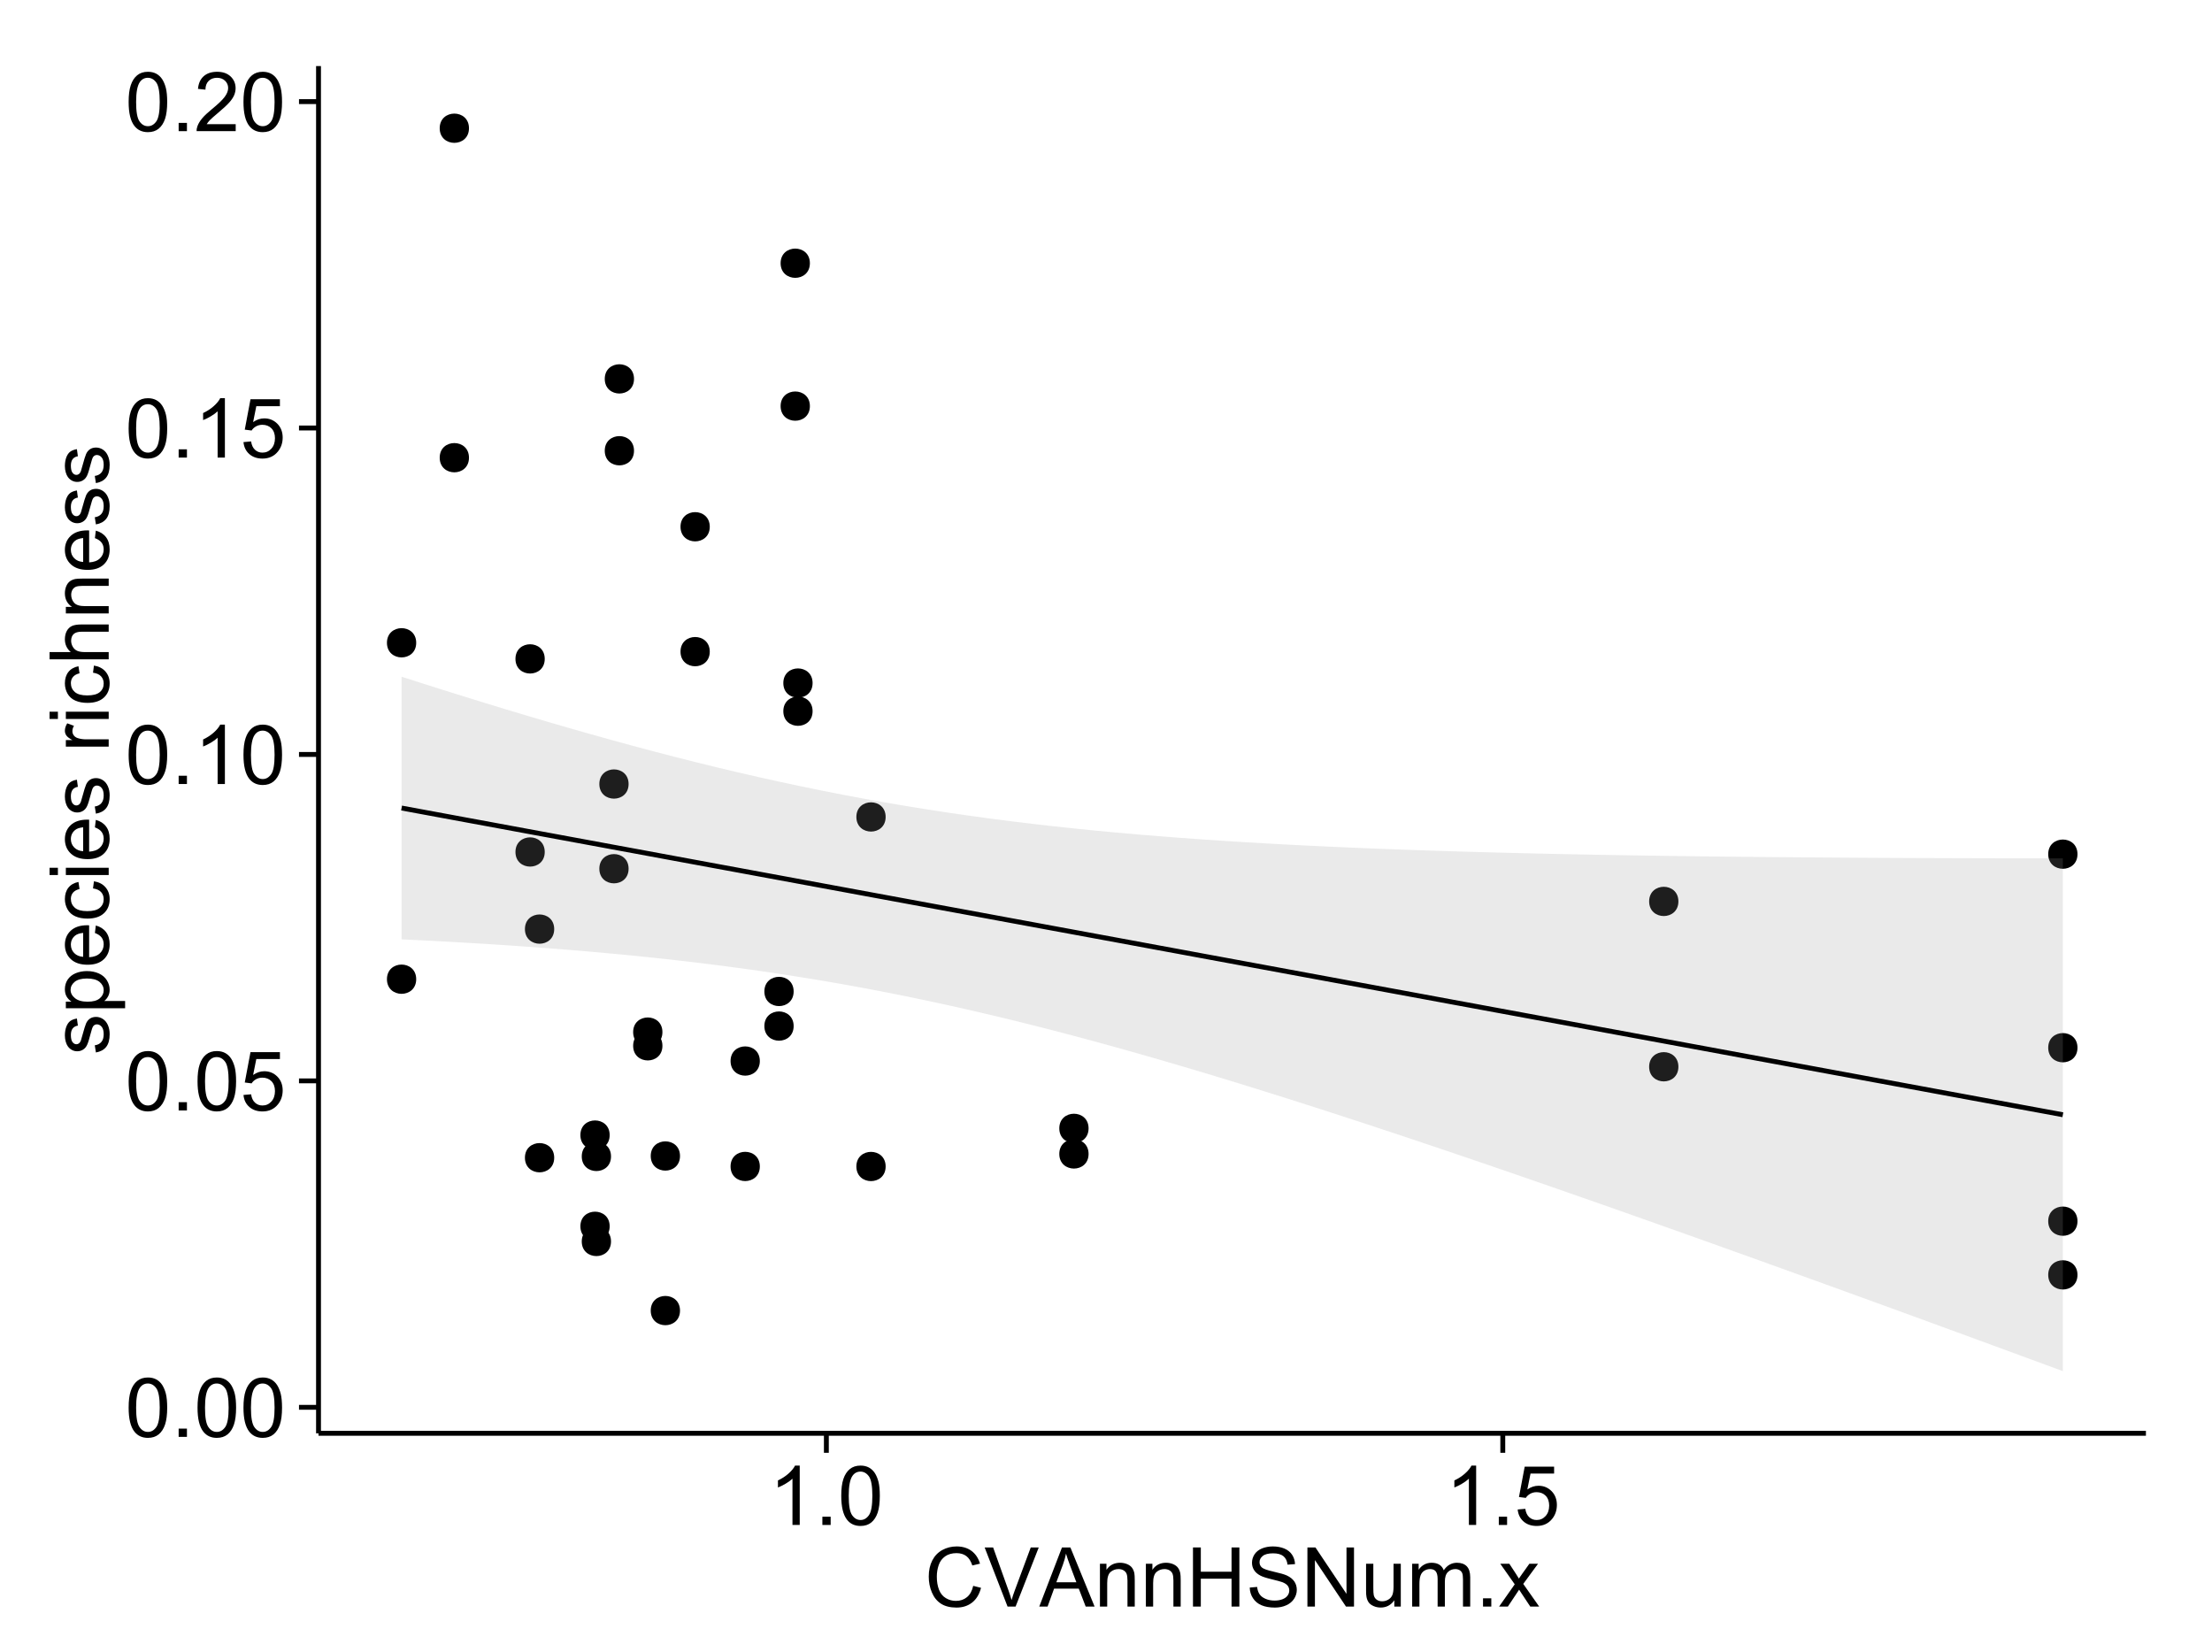 <?xml version="1.0" encoding="UTF-8"?>
<svg xmlns="http://www.w3.org/2000/svg" xmlns:xlink="http://www.w3.org/1999/xlink" width="482pt" height="360pt" viewBox="0 0 482 360" version="1.1">
<defs>
<g>
<symbol overflow="visible" id="glyph0-0">
<path style="stroke:none;" d="M 0.746 -6.355 C 0.742 -7.875 0.898 -9.102 1.215 -10.031 C 1.527 -10.961 1.996 -11.676 2.613 -12.18 C 3.23 -12.684 4.008 -12.938 4.949 -12.938 C 5.637 -12.938 6.242 -12.797 6.766 -12.52 C 7.285 -12.238 7.715 -11.836 8.059 -11.316 C 8.395 -10.789 8.664 -10.152 8.859 -9.398 C 9.051 -8.645 9.145 -7.629 9.148 -6.355 C 9.145 -4.84 8.992 -3.617 8.684 -2.691 C 8.371 -1.762 7.906 -1.047 7.289 -0.539 C 6.672 -0.035 5.891 0.215 4.949 0.219 C 3.703 0.215 2.727 -0.227 2.023 -1.117 C 1.168 -2.188 0.742 -3.934 0.746 -6.355 Z M 2.375 -6.355 C 2.371 -4.234 2.621 -2.824 3.117 -2.129 C 3.609 -1.426 4.219 -1.078 4.949 -1.082 C 5.672 -1.078 6.281 -1.43 6.781 -2.137 C 7.273 -2.836 7.523 -4.242 7.523 -6.355 C 7.523 -8.473 7.273 -9.883 6.781 -10.582 C 6.281 -11.277 5.664 -11.625 4.93 -11.629 C 4.199 -11.625 3.621 -11.316 3.191 -10.703 C 2.645 -9.918 2.371 -8.469 2.375 -6.355 Z M 2.375 -6.355 "/>
</symbol>
<symbol overflow="visible" id="glyph0-1">
<path style="stroke:none;" d="M 1.633 0 L 1.633 -1.801 L 3.438 -1.801 L 3.438 0 Z M 1.633 0 "/>
</symbol>
<symbol overflow="visible" id="glyph0-2">
<path style="stroke:none;" d="M 0.746 -3.375 L 2.406 -3.516 C 2.527 -2.707 2.812 -2.098 3.266 -1.691 C 3.711 -1.281 4.254 -1.078 4.887 -1.082 C 5.648 -1.078 6.293 -1.363 6.82 -1.941 C 7.344 -2.512 7.605 -3.273 7.609 -4.227 C 7.605 -5.125 7.352 -5.84 6.848 -6.363 C 6.34 -6.883 5.676 -7.141 4.859 -7.145 C 4.344 -7.141 3.887 -7.027 3.48 -6.797 C 3.07 -6.566 2.746 -6.266 2.516 -5.898 L 1.027 -6.09 L 2.277 -12.711 L 8.684 -12.711 L 8.684 -11.195 L 3.543 -11.195 L 2.848 -7.734 C 3.621 -8.273 4.43 -8.543 5.281 -8.543 C 6.402 -8.543 7.352 -8.152 8.129 -7.371 C 8.898 -6.59 9.285 -5.586 9.289 -4.367 C 9.285 -3.195 8.945 -2.188 8.27 -1.344 C 7.441 -0.301 6.316 0.215 4.887 0.219 C 3.715 0.215 2.758 -0.109 2.016 -0.766 C 1.273 -1.418 0.848 -2.289 0.746 -3.375 Z M 0.746 -3.375 "/>
</symbol>
<symbol overflow="visible" id="glyph0-3">
<path style="stroke:none;" d="M 6.707 0 L 5.125 0 L 5.125 -10.082 C 4.742 -9.715 4.242 -9.352 3.625 -8.988 C 3.004 -8.625 2.449 -8.352 1.961 -8.172 L 1.961 -9.703 C 2.844 -10.117 3.617 -10.621 4.281 -11.215 C 4.941 -11.805 5.41 -12.379 5.688 -12.938 L 6.707 -12.938 Z M 6.707 0 "/>
</symbol>
<symbol overflow="visible" id="glyph0-4">
<path style="stroke:none;" d="M 9.062 -1.52 L 9.062 0 L 0.547 0 C 0.531 -0.379 0.594 -0.742 0.73 -1.098 C 0.945 -1.676 1.293 -2.25 1.77 -2.812 C 2.246 -3.375 2.934 -4.023 3.84 -4.766 C 5.238 -5.906 6.188 -6.816 6.68 -7.492 C 7.172 -8.16 7.418 -8.793 7.418 -9.395 C 7.418 -10.02 7.191 -10.551 6.746 -10.98 C 6.293 -11.41 5.711 -11.625 4.992 -11.629 C 4.23 -11.625 3.621 -11.395 3.164 -10.941 C 2.703 -10.48 2.469 -9.848 2.469 -9.043 L 0.844 -9.211 C 0.953 -10.422 1.371 -11.344 2.102 -11.984 C 2.824 -12.617 3.801 -12.938 5.027 -12.938 C 6.262 -12.938 7.238 -12.594 7.961 -11.91 C 8.68 -11.223 9.039 -10.371 9.043 -9.359 C 9.039 -8.84 8.934 -8.336 8.727 -7.84 C 8.512 -7.34 8.164 -6.812 7.676 -6.266 C 7.188 -5.711 6.375 -4.957 5.238 -4 C 4.285 -3.199 3.676 -2.66 3.41 -2.379 C 3.141 -2.094 2.918 -1.805 2.742 -1.52 Z M 9.062 -1.52 "/>
</symbol>
<symbol overflow="visible" id="glyph0-5">
<path style="stroke:none;" d="M 10.582 -4.516 L 12.289 -4.086 C 11.926 -2.68 11.281 -1.613 10.355 -0.883 C 9.426 -0.148 8.293 0.215 6.953 0.219 C 5.559 0.215 4.43 -0.062 3.562 -0.629 C 2.691 -1.191 2.027 -2.012 1.578 -3.086 C 1.121 -4.156 0.895 -5.309 0.898 -6.539 C 0.895 -7.879 1.152 -9.047 1.664 -10.047 C 2.176 -11.043 2.902 -11.801 3.852 -12.324 C 4.797 -12.84 5.84 -13.102 6.977 -13.105 C 8.266 -13.102 9.352 -12.773 10.23 -12.121 C 11.105 -11.461 11.715 -10.539 12.066 -9.352 L 10.391 -8.957 C 10.086 -9.891 9.652 -10.574 9.086 -11.004 C 8.516 -11.43 7.801 -11.641 6.945 -11.645 C 5.949 -11.641 5.121 -11.406 4.457 -10.934 C 3.789 -10.457 3.324 -9.816 3.059 -9.02 C 2.789 -8.215 2.652 -7.391 2.656 -6.547 C 2.652 -5.449 2.812 -4.496 3.133 -3.68 C 3.449 -2.859 3.945 -2.246 4.621 -1.844 C 5.293 -1.438 6.023 -1.234 6.812 -1.238 C 7.762 -1.234 8.57 -1.512 9.234 -2.062 C 9.898 -2.613 10.348 -3.43 10.582 -4.516 Z M 10.582 -4.516 "/>
</symbol>
<symbol overflow="visible" id="glyph0-6">
<path style="stroke:none;" d="M 5.07 0 L 0.078 -12.883 L 1.926 -12.883 L 5.273 -3.523 C 5.543 -2.77 5.766 -2.066 5.949 -1.414 C 6.145 -2.113 6.379 -2.816 6.645 -3.523 L 10.125 -12.883 L 11.867 -12.883 L 6.82 0 Z M 5.07 0 "/>
</symbol>
<symbol overflow="visible" id="glyph0-7">
<path style="stroke:none;" d="M -0.027 0 L 4.922 -12.883 L 6.758 -12.883 L 12.031 0 L 10.09 0 L 8.586 -3.902 L 3.199 -3.902 L 1.785 0 Z M 3.691 -5.289 L 8.059 -5.289 L 6.715 -8.859 C 6.305 -9.941 6 -10.832 5.801 -11.531 C 5.637 -10.703 5.402 -9.883 5.105 -9.07 Z M 3.691 -5.289 "/>
</symbol>
<symbol overflow="visible" id="glyph0-8">
<path style="stroke:none;" d="M 1.188 0 L 1.188 -9.336 L 2.609 -9.336 L 2.609 -8.008 C 3.293 -9.031 4.285 -9.543 5.582 -9.547 C 6.141 -9.543 6.656 -9.441 7.133 -9.242 C 7.602 -9.035 7.957 -8.77 8.191 -8.445 C 8.426 -8.113 8.59 -7.727 8.684 -7.277 C 8.742 -6.98 8.77 -6.465 8.773 -5.738 L 8.773 0 L 7.188 0 L 7.188 -5.68 C 7.184 -6.32 7.121 -6.801 7.004 -7.121 C 6.879 -7.438 6.66 -7.695 6.348 -7.887 C 6.031 -8.074 5.664 -8.168 5.246 -8.172 C 4.566 -8.168 3.984 -7.953 3.5 -7.531 C 3.008 -7.102 2.766 -6.293 2.77 -5.098 L 2.77 0 Z M 1.188 0 "/>
</symbol>
<symbol overflow="visible" id="glyph0-9">
<path style="stroke:none;" d="M 1.441 0 L 1.441 -12.883 L 3.148 -12.883 L 3.148 -7.594 L 9.844 -7.594 L 9.844 -12.883 L 11.547 -12.883 L 11.547 0 L 9.844 0 L 9.844 -6.074 L 3.148 -6.074 L 3.148 0 Z M 1.441 0 "/>
</symbol>
<symbol overflow="visible" id="glyph0-10">
<path style="stroke:none;" d="M 0.809 -4.141 L 2.418 -4.281 C 2.492 -3.633 2.668 -3.102 2.949 -2.691 C 3.223 -2.277 3.656 -1.945 4.246 -1.691 C 4.828 -1.434 5.488 -1.305 6.223 -1.309 C 6.871 -1.305 7.445 -1.402 7.945 -1.598 C 8.441 -1.789 8.809 -2.055 9.055 -2.395 C 9.297 -2.727 9.422 -3.094 9.422 -3.5 C 9.422 -3.898 9.305 -4.25 9.07 -4.555 C 8.836 -4.852 8.449 -5.105 7.91 -5.316 C 7.562 -5.449 6.797 -5.66 5.613 -5.945 C 4.43 -6.227 3.602 -6.496 3.129 -6.75 C 2.512 -7.07 2.051 -7.469 1.754 -7.949 C 1.449 -8.422 1.301 -8.957 1.301 -9.555 C 1.301 -10.203 1.484 -10.812 1.852 -11.379 C 2.219 -11.941 2.758 -12.367 3.469 -12.664 C 4.18 -12.953 4.969 -13.102 5.836 -13.105 C 6.789 -13.102 7.629 -12.945 8.363 -12.641 C 9.09 -12.328 9.652 -11.879 10.043 -11.285 C 10.434 -10.688 10.645 -10.008 10.68 -9.254 L 9.043 -9.133 C 8.953 -9.941 8.656 -10.555 8.152 -10.977 C 7.641 -11.391 6.895 -11.602 5.906 -11.602 C 4.875 -11.602 4.121 -11.41 3.652 -11.035 C 3.176 -10.652 2.941 -10.199 2.945 -9.668 C 2.941 -9.203 3.109 -8.82 3.445 -8.523 C 3.773 -8.223 4.629 -7.918 6.016 -7.605 C 7.398 -7.293 8.348 -7.02 8.867 -6.785 C 9.613 -6.438 10.168 -5.996 10.527 -5.469 C 10.883 -4.938 11.062 -4.328 11.066 -3.641 C 11.062 -2.949 10.867 -2.305 10.477 -1.699 C 10.082 -1.09 9.516 -0.617 8.781 -0.285 C 8.043 0.051 7.215 0.215 6.301 0.219 C 5.133 0.215 4.156 0.051 3.371 -0.289 C 2.578 -0.625 1.961 -1.137 1.516 -1.824 C 1.066 -2.504 0.832 -3.277 0.809 -4.141 Z M 0.809 -4.141 "/>
</symbol>
<symbol overflow="visible" id="glyph0-11">
<path style="stroke:none;" d="M 1.371 0 L 1.371 -12.883 L 3.121 -12.883 L 9.887 -2.77 L 9.887 -12.883 L 11.523 -12.883 L 11.523 0 L 9.773 0 L 3.008 -10.125 L 3.008 0 Z M 1.371 0 "/>
</symbol>
<symbol overflow="visible" id="glyph0-12">
<path style="stroke:none;" d="M 7.305 0 L 7.305 -1.371 C 6.574 -0.316 5.586 0.211 4.344 0.211 C 3.789 0.211 3.273 0.105 2.797 -0.105 C 2.316 -0.316 1.965 -0.578 1.734 -0.898 C 1.504 -1.215 1.34 -1.609 1.25 -2.074 C 1.18 -2.383 1.148 -2.875 1.152 -3.551 L 1.152 -9.336 L 2.734 -9.336 L 2.734 -4.156 C 2.73 -3.328 2.762 -2.773 2.828 -2.488 C 2.926 -2.07 3.137 -1.742 3.461 -1.508 C 3.781 -1.266 4.18 -1.148 4.656 -1.152 C 5.129 -1.148 5.574 -1.27 5.992 -1.516 C 6.406 -1.758 6.699 -2.09 6.875 -2.508 C 7.047 -2.926 7.137 -3.531 7.137 -4.332 L 7.137 -9.336 L 8.719 -9.336 L 8.719 0 Z M 7.305 0 "/>
</symbol>
<symbol overflow="visible" id="glyph0-13">
<path style="stroke:none;" d="M 1.188 0 L 1.188 -9.336 L 2.602 -9.336 L 2.602 -8.023 C 2.891 -8.477 3.277 -8.848 3.77 -9.129 C 4.254 -9.406 4.809 -9.543 5.43 -9.547 C 6.121 -9.543 6.688 -9.398 7.133 -9.113 C 7.57 -8.824 7.883 -8.426 8.07 -7.91 C 8.805 -9 9.766 -9.543 10.953 -9.547 C 11.875 -9.543 12.586 -9.289 13.086 -8.777 C 13.582 -8.262 13.832 -7.469 13.836 -6.406 L 13.836 0 L 12.262 0 L 12.262 -5.879 C 12.258 -6.508 12.207 -6.965 12.105 -7.246 C 12.004 -7.523 11.816 -7.746 11.547 -7.918 C 11.277 -8.082 10.961 -8.168 10.602 -8.172 C 9.941 -8.168 9.398 -7.949 8.965 -7.516 C 8.527 -7.078 8.309 -6.379 8.312 -5.422 L 8.312 0 L 6.734 0 L 6.734 -6.062 C 6.73 -6.762 6.602 -7.289 6.348 -7.645 C 6.086 -7.992 5.664 -8.168 5.078 -8.172 C 4.633 -8.168 4.223 -8.051 3.844 -7.82 C 3.465 -7.582 3.191 -7.238 3.023 -6.793 C 2.852 -6.34 2.766 -5.691 2.77 -4.844 L 2.77 0 Z M 1.188 0 "/>
</symbol>
<symbol overflow="visible" id="glyph0-14">
<path style="stroke:none;" d="M 0.133 0 L 3.543 -4.852 L 0.387 -9.336 L 2.363 -9.336 L 3.797 -7.145 C 4.066 -6.727 4.281 -6.379 4.445 -6.102 C 4.703 -6.484 4.941 -6.828 5.16 -7.129 L 6.734 -9.336 L 8.621 -9.336 L 5.398 -4.938 L 8.867 0 L 6.926 0 L 5.008 -2.898 L 4.5 -3.684 L 2.047 0 Z M 0.133 0 "/>
</symbol>
<symbol overflow="visible" id="glyph1-0">
<path style="stroke:none;" d="M -2.785 -0.555 L -3.031 -2.117 C -2.402 -2.203 -1.922 -2.449 -1.59 -2.852 C -1.254 -3.25 -1.09 -3.812 -1.09 -4.535 C -1.09 -5.262 -1.234 -5.801 -1.531 -6.152 C -1.824 -6.504 -2.172 -6.68 -2.574 -6.68 C -2.926 -6.68 -3.207 -6.523 -3.418 -6.215 C -3.555 -5.996 -3.734 -5.457 -3.953 -4.598 C -4.246 -3.434 -4.5 -2.629 -4.715 -2.184 C -4.926 -1.734 -5.223 -1.395 -5.602 -1.164 C -5.98 -0.93 -6.398 -0.812 -6.855 -0.816 C -7.27 -0.812 -7.652 -0.91 -8.012 -1.102 C -8.363 -1.293 -8.66 -1.551 -8.895 -1.883 C -9.074 -2.125 -9.227 -2.461 -9.355 -2.887 C -9.48 -3.309 -9.543 -3.766 -9.547 -4.254 C -9.543 -4.984 -9.438 -5.625 -9.23 -6.184 C -9.016 -6.734 -8.73 -7.145 -8.371 -7.41 C -8.008 -7.672 -7.527 -7.852 -6.926 -7.953 L -6.715 -6.406 C -7.195 -6.332 -7.57 -6.129 -7.84 -5.797 C -8.105 -5.457 -8.238 -4.98 -8.242 -4.367 C -8.238 -3.637 -8.117 -3.121 -7.883 -2.812 C -7.641 -2.5 -7.359 -2.344 -7.039 -2.348 C -6.832 -2.344 -6.648 -2.406 -6.484 -2.539 C -6.312 -2.664 -6.172 -2.867 -6.062 -3.148 C -6.004 -3.301 -5.871 -3.766 -5.66 -4.543 C -5.359 -5.66 -5.113 -6.441 -4.926 -6.887 C -4.734 -7.324 -4.457 -7.672 -4.094 -7.926 C -3.73 -8.176 -3.281 -8.301 -2.742 -8.305 C -2.211 -8.301 -1.711 -8.148 -1.25 -7.844 C -0.781 -7.535 -0.422 -7.09 -0.172 -6.512 C 0.086 -5.926 0.211 -5.27 0.211 -4.543 C 0.211 -3.328 -0.039 -2.406 -0.543 -1.77 C -1.047 -1.133 -1.793 -0.727 -2.785 -0.555 Z M -2.785 -0.555 "/>
</symbol>
<symbol overflow="visible" id="glyph1-1">
<path style="stroke:none;" d="M 3.578 -1.188 L -9.336 -1.188 L -9.336 -2.629 L -8.121 -2.629 C -8.594 -2.965 -8.949 -3.348 -9.188 -3.777 C -9.426 -4.203 -9.543 -4.723 -9.547 -5.336 C -9.543 -6.129 -9.34 -6.832 -8.93 -7.445 C -8.516 -8.051 -7.934 -8.512 -7.191 -8.824 C -6.441 -9.133 -5.625 -9.285 -4.738 -9.289 C -3.781 -9.285 -2.922 -9.113 -2.156 -8.773 C -1.391 -8.43 -0.805 -7.934 -0.398 -7.281 C 0.008 -6.625 0.211 -5.938 0.211 -5.219 C 0.211 -4.691 0.102 -4.219 -0.121 -3.801 C -0.344 -3.379 -0.625 -3.035 -0.965 -2.77 L 3.578 -2.77 Z M -4.613 -2.621 C -3.41 -2.613 -2.523 -2.855 -1.949 -3.348 C -1.375 -3.832 -1.09 -4.422 -1.09 -5.117 C -1.09 -5.816 -1.387 -6.418 -1.98 -6.922 C -2.574 -7.418 -3.496 -7.668 -4.746 -7.672 C -5.934 -7.668 -6.824 -7.426 -7.418 -6.938 C -8.008 -6.449 -8.301 -5.863 -8.305 -5.188 C -8.301 -4.508 -7.988 -3.914 -7.359 -3.398 C -6.727 -2.879 -5.809 -2.617 -4.613 -2.621 Z M -4.613 -2.621 "/>
</symbol>
<symbol overflow="visible" id="glyph1-2">
<path style="stroke:none;" d="M -3.004 -7.578 L -2.805 -9.211 C -1.848 -8.953 -1.105 -8.473 -0.578 -7.777 C -0.051 -7.078 0.211 -6.188 0.211 -5.105 C 0.211 -3.738 -0.207 -2.656 -1.051 -1.859 C -1.887 -1.055 -3.066 -0.656 -4.586 -0.66 C -6.156 -0.656 -7.375 -1.059 -8.246 -1.871 C -9.109 -2.676 -9.543 -3.727 -9.547 -5.02 C -9.543 -6.266 -9.117 -7.285 -8.27 -8.078 C -7.418 -8.867 -6.223 -9.262 -4.684 -9.266 C -4.586 -9.262 -4.445 -9.258 -4.262 -9.254 L -4.262 -2.293 C -3.234 -2.348 -2.449 -2.641 -1.906 -3.164 C -1.359 -3.684 -1.09 -4.332 -1.09 -5.117 C -1.09 -5.691 -1.242 -6.188 -1.547 -6.598 C -1.852 -7.008 -2.336 -7.332 -3.004 -7.578 Z M -5.562 -2.383 L -5.562 -7.594 C -6.344 -7.523 -6.934 -7.324 -7.328 -6.996 C -7.934 -6.492 -8.238 -5.836 -8.242 -5.035 C -8.238 -4.305 -7.996 -3.695 -7.512 -3.203 C -7.027 -2.707 -6.375 -2.434 -5.562 -2.383 Z M -5.562 -2.383 "/>
</symbol>
<symbol overflow="visible" id="glyph1-3">
<path style="stroke:none;" d="M -3.418 -7.277 L -3.215 -8.832 C -2.141 -8.66 -1.301 -8.227 -0.699 -7.527 C -0.09 -6.824 0.211 -5.965 0.211 -4.949 C 0.211 -3.668 -0.203 -2.641 -1.039 -1.867 C -1.871 -1.09 -3.07 -0.703 -4.633 -0.703 C -5.637 -0.703 -6.52 -0.867 -7.277 -1.203 C -8.031 -1.535 -8.598 -2.047 -8.977 -2.73 C -9.355 -3.41 -9.543 -4.152 -9.547 -4.957 C -9.543 -5.969 -9.289 -6.797 -8.777 -7.441 C -8.262 -8.086 -7.531 -8.5 -6.59 -8.684 L -6.355 -7.145 C -6.98 -6.996 -7.453 -6.738 -7.77 -6.367 C -8.082 -5.992 -8.238 -5.543 -8.242 -5.02 C -8.238 -4.219 -7.953 -3.57 -7.387 -3.074 C -6.812 -2.574 -5.91 -2.324 -4.676 -2.328 C -3.422 -2.324 -2.508 -2.566 -1.941 -3.047 C -1.371 -3.527 -1.09 -4.152 -1.09 -4.93 C -1.09 -5.547 -1.277 -6.066 -1.66 -6.484 C -2.035 -6.898 -2.621 -7.164 -3.418 -7.277 Z M -3.418 -7.277 "/>
</symbol>
<symbol overflow="visible" id="glyph1-4">
<path style="stroke:none;" d="M -11.066 -1.195 L -12.883 -1.195 L -12.883 -2.777 L -11.066 -2.777 Z M 0 -1.195 L -9.336 -1.195 L -9.336 -2.777 L 0 -2.777 Z M 0 -1.195 "/>
</symbol>
<symbol overflow="visible" id="glyph1-5">
<path style="stroke:none;" d=""/>
</symbol>
<symbol overflow="visible" id="glyph1-6">
<path style="stroke:none;" d="M 0 -1.168 L -9.336 -1.168 L -9.336 -2.594 L -7.918 -2.594 C -8.578 -2.953 -9.016 -3.289 -9.23 -3.598 C -9.438 -3.906 -9.543 -4.242 -9.547 -4.613 C -9.543 -5.145 -9.375 -5.688 -9.035 -6.242 L -7.566 -5.695 C -7.793 -5.309 -7.91 -4.922 -7.91 -4.535 C -7.91 -4.188 -7.805 -3.875 -7.598 -3.602 C -7.387 -3.324 -7.098 -3.129 -6.734 -3.016 C -6.168 -2.836 -5.555 -2.746 -4.887 -2.75 L 0 -2.75 Z M 0 -1.168 "/>
</symbol>
<symbol overflow="visible" id="glyph1-7">
<path style="stroke:none;" d="M 0 -1.188 L -12.883 -1.188 L -12.883 -2.77 L -8.262 -2.77 C -9.117 -3.504 -9.543 -4.434 -9.547 -5.562 C -9.543 -6.25 -9.406 -6.852 -9.137 -7.363 C -8.859 -7.871 -8.484 -8.234 -8.004 -8.457 C -7.523 -8.676 -6.824 -8.789 -5.914 -8.789 L 0 -8.789 L 0 -7.207 L -5.914 -7.207 C -6.703 -7.207 -7.281 -7.035 -7.641 -6.691 C -8 -6.348 -8.18 -5.863 -8.184 -5.238 C -8.18 -4.77 -8.059 -4.328 -7.816 -3.914 C -7.574 -3.5 -7.242 -3.203 -6.828 -3.031 C -6.406 -2.852 -5.832 -2.766 -5.105 -2.77 L 0 -2.77 Z M 0 -1.188 "/>
</symbol>
<symbol overflow="visible" id="glyph1-8">
<path style="stroke:none;" d="M 0 -1.188 L -9.336 -1.188 L -9.336 -2.609 L -8.008 -2.609 C -9.031 -3.293 -9.543 -4.285 -9.547 -5.582 C -9.543 -6.141 -9.441 -6.656 -9.242 -7.133 C -9.035 -7.602 -8.77 -7.957 -8.445 -8.191 C -8.113 -8.426 -7.727 -8.59 -7.277 -8.684 C -6.98 -8.742 -6.465 -8.77 -5.738 -8.773 L 0 -8.773 L 0 -7.188 L -5.68 -7.188 C -6.32 -7.184 -6.801 -7.121 -7.121 -7.004 C -7.438 -6.879 -7.695 -6.66 -7.887 -6.348 C -8.074 -6.031 -8.168 -5.664 -8.172 -5.246 C -8.168 -4.57 -7.953 -3.992 -7.531 -3.504 C -7.102 -3.012 -6.293 -2.766 -5.098 -2.77 L 0 -2.77 Z M 0 -1.188 "/>
</symbol>
</g>
<clipPath id="clip1">
  <path d="M 69.406 14.398 L 468.602 14.398 L 468.602 313.305 L 69.406 313.305 Z M 69.406 14.398 "/>
</clipPath>
</defs>
<g id="surface2981">
<rect x="0" y="0" width="482" height="360" style="fill:rgb(100%,100%,100%);fill-opacity:1;stroke:none;"/>
<rect x="0" y="0" width="482" height="360" style="fill:rgb(100%,100%,100%);fill-opacity:1;stroke:none;"/>
<path style="fill:none;stroke-width:1.063;stroke-linecap:round;stroke-linejoin:round;stroke:rgb(100%,100%,100%);stroke-opacity:1;stroke-miterlimit:10;" d="M 0 360 L 482 360 L 482 0 L 0 0 Z M 0 360 "/>
<g clip-path="url(#clip1)" clip-rule="nonzero">
<path style=" stroke:none;fill-rule:nonzero;fill:rgb(100%,100%,100%);fill-opacity:1;" d="M 69.406 312.305 L 467.602 312.305 L 467.602 14.398 L 69.406 14.398 Z M 69.406 312.305 "/>
<path style=" stroke:none;fill-rule:nonzero;fill:rgb(0%,0%,0%);fill-opacity:1;" d="M 135.91 189.285 C 135.91 192.121 131.66 192.121 131.66 189.285 C 131.66 186.449 135.91 186.449 135.91 189.285 "/>
<path style=" stroke:none;fill-rule:nonzero;fill:rgb(0%,0%,0%);fill-opacity:1;" d="M 451.625 228.285 C 451.625 231.121 447.375 231.121 447.375 228.285 C 447.375 225.453 451.625 225.453 451.625 228.285 "/>
<path style=" stroke:none;fill-rule:nonzero;fill:rgb(0%,0%,0%);fill-opacity:1;" d="M 119.699 252.258 C 119.699 255.094 115.445 255.094 115.445 252.258 C 115.445 249.422 119.699 249.422 119.699 252.258 "/>
<path style=" stroke:none;fill-rule:nonzero;fill:rgb(0%,0%,0%);fill-opacity:1;" d="M 451.625 186.113 C 451.625 188.949 447.375 188.949 447.375 186.113 C 447.375 183.277 451.625 183.277 451.625 186.113 "/>
<path style=" stroke:none;fill-rule:nonzero;fill:rgb(0%,0%,0%);fill-opacity:1;" d="M 175.414 88.488 C 175.414 91.324 171.16 91.324 171.16 88.488 C 171.16 85.656 175.414 85.656 175.414 88.488 "/>
<path style=" stroke:none;fill-rule:nonzero;fill:rgb(0%,0%,0%);fill-opacity:1;" d="M 364.664 232.441 C 364.664 235.273 360.414 235.273 360.414 232.441 C 360.414 229.605 364.664 229.605 364.664 232.441 "/>
<path style=" stroke:none;fill-rule:nonzero;fill:rgb(0%,0%,0%);fill-opacity:1;" d="M 364.664 196.41 C 364.664 199.246 360.414 199.246 360.414 196.41 C 360.414 193.574 364.664 193.574 364.664 196.41 "/>
<path style=" stroke:none;fill-rule:nonzero;fill:rgb(0%,0%,0%);fill-opacity:1;" d="M 191.922 178.008 C 191.922 180.844 187.668 180.844 187.668 178.008 C 187.668 175.172 191.922 175.172 191.922 178.008 "/>
<path style=" stroke:none;fill-rule:nonzero;fill:rgb(0%,0%,0%);fill-opacity:1;" d="M 191.922 254.168 C 191.922 257.004 187.668 257.004 187.668 254.168 C 187.668 251.336 191.922 251.336 191.922 254.168 "/>
<path style=" stroke:none;fill-rule:nonzero;fill:rgb(0%,0%,0%);fill-opacity:1;" d="M 143.281 224.887 C 143.281 227.719 139.027 227.719 139.027 224.887 C 139.027 222.051 143.281 222.051 143.281 224.887 "/>
<path style=" stroke:none;fill-rule:nonzero;fill:rgb(0%,0%,0%);fill-opacity:1;" d="M 117.637 143.57 C 117.637 146.406 113.383 146.406 113.383 143.57 C 113.383 140.734 117.637 140.734 117.637 143.57 "/>
<path style=" stroke:none;fill-rule:nonzero;fill:rgb(0%,0%,0%);fill-opacity:1;" d="M 117.637 185.641 C 117.637 188.473 113.383 188.473 113.383 185.641 C 113.383 182.805 117.637 182.805 117.637 185.641 "/>
<path style=" stroke:none;fill-rule:nonzero;fill:rgb(0%,0%,0%);fill-opacity:1;" d="M 153.598 114.777 C 153.598 117.613 149.348 117.613 149.348 114.777 C 149.348 111.941 153.598 111.941 153.598 114.777 "/>
<path style=" stroke:none;fill-rule:nonzero;fill:rgb(0%,0%,0%);fill-opacity:1;" d="M 137.09 82.559 C 137.09 85.391 132.84 85.391 132.84 82.559 C 132.84 79.723 137.09 79.723 137.09 82.559 "/>
<path style=" stroke:none;fill-rule:nonzero;fill:rgb(0%,0%,0%);fill-opacity:1;" d="M 137.09 98.211 C 137.09 101.047 132.84 101.047 132.84 98.211 C 132.84 95.375 137.09 95.375 137.09 98.211 "/>
<path style=" stroke:none;fill-rule:nonzero;fill:rgb(0%,0%,0%);fill-opacity:1;" d="M 236.137 251.434 C 236.137 254.27 231.887 254.27 231.887 251.434 C 231.887 248.602 236.137 248.602 236.137 251.434 "/>
<path style=" stroke:none;fill-rule:nonzero;fill:rgb(0%,0%,0%);fill-opacity:1;" d="M 236.137 245.859 C 236.137 248.695 231.887 248.695 231.887 245.859 C 231.887 243.027 236.137 243.027 236.137 245.859 "/>
<path style=" stroke:none;fill-rule:nonzero;fill:rgb(0%,0%,0%);fill-opacity:1;" d="M 175.414 57.352 C 175.414 60.188 171.16 60.188 171.16 57.352 C 171.16 54.516 175.414 54.516 175.414 57.352 "/>
<path style=" stroke:none;fill-rule:nonzero;fill:rgb(0%,0%,0%);fill-opacity:1;" d="M 153.598 141.988 C 153.598 144.82 149.348 144.82 149.348 141.988 C 149.348 139.152 153.598 139.152 153.598 141.988 "/>
<path style=" stroke:none;fill-rule:nonzero;fill:rgb(0%,0%,0%);fill-opacity:1;" d="M 143.281 227.875 C 143.281 230.707 139.027 230.707 139.027 227.875 C 139.027 225.039 143.281 225.039 143.281 227.875 "/>
<path style=" stroke:none;fill-rule:nonzero;fill:rgb(0%,0%,0%);fill-opacity:1;" d="M 119.699 202.441 C 119.699 205.277 115.445 205.277 115.445 202.441 C 115.445 199.609 119.699 199.609 119.699 202.441 "/>
<path style=" stroke:none;fill-rule:nonzero;fill:rgb(0%,0%,0%);fill-opacity:1;" d="M 135.91 170.832 C 135.91 173.668 131.66 173.668 131.66 170.832 C 131.66 167.996 135.91 167.996 135.91 170.832 "/>
<path style=" stroke:none;fill-rule:nonzero;fill:rgb(0%,0%,0%);fill-opacity:1;" d="M 451.625 277.785 C 451.625 280.621 447.375 280.621 447.375 277.785 C 447.375 274.949 451.625 274.949 451.625 277.785 "/>
<path style=" stroke:none;fill-rule:nonzero;fill:rgb(0%,0%,0%);fill-opacity:1;" d="M 451.625 266.086 C 451.625 268.922 447.375 268.922 447.375 266.086 C 447.375 263.25 451.625 263.25 451.625 266.086 "/>
<path style=" stroke:none;fill-rule:nonzero;fill:rgb(0%,0%,0%);fill-opacity:1;" d="M 101.129 99.727 C 101.129 102.562 96.875 102.562 96.875 99.727 C 96.875 96.891 101.129 96.891 101.129 99.727 "/>
<path style=" stroke:none;fill-rule:nonzero;fill:rgb(0%,0%,0%);fill-opacity:1;" d="M 101.129 27.941 C 101.129 30.777 96.875 30.777 96.875 27.941 C 96.875 25.105 101.129 25.105 101.129 27.941 "/>
<path style=" stroke:none;fill-rule:nonzero;fill:rgb(0%,0%,0%);fill-opacity:1;" d="M 164.504 231.191 C 164.504 234.027 160.254 234.027 160.254 231.191 C 160.254 228.355 164.504 228.355 164.504 231.191 "/>
<path style=" stroke:none;fill-rule:nonzero;fill:rgb(0%,0%,0%);fill-opacity:1;" d="M 164.504 254.16 C 164.504 256.992 160.254 256.992 160.254 254.16 C 160.254 251.324 164.504 251.324 164.504 254.16 "/>
<path style=" stroke:none;fill-rule:nonzero;fill:rgb(0%,0%,0%);fill-opacity:1;" d="M 131.785 247.324 C 131.785 250.16 127.531 250.16 127.531 247.324 C 127.531 244.488 131.785 244.488 131.785 247.324 "/>
<path style=" stroke:none;fill-rule:nonzero;fill:rgb(0%,0%,0%);fill-opacity:1;" d="M 131.785 267.199 C 131.785 270.035 127.531 270.035 127.531 267.199 C 127.531 264.367 131.785 264.367 131.785 267.199 "/>
<path style=" stroke:none;fill-rule:nonzero;fill:rgb(0%,0%,0%);fill-opacity:1;" d="M 89.629 140.059 C 89.629 142.891 85.379 142.891 85.379 140.059 C 85.379 137.223 89.629 137.223 89.629 140.059 "/>
<path style=" stroke:none;fill-rule:nonzero;fill:rgb(0%,0%,0%);fill-opacity:1;" d="M 89.629 213.359 C 89.629 216.195 85.379 216.195 85.379 213.359 C 85.379 210.523 89.629 210.523 89.629 213.359 "/>
<path style=" stroke:none;fill-rule:nonzero;fill:rgb(0%,0%,0%);fill-opacity:1;" d="M 147.113 251.879 C 147.113 254.715 142.863 254.715 142.863 251.879 C 142.863 249.043 147.113 249.043 147.113 251.879 "/>
<path style=" stroke:none;fill-rule:nonzero;fill:rgb(0%,0%,0%);fill-opacity:1;" d="M 147.113 285.566 C 147.113 288.398 142.863 288.398 142.863 285.566 C 142.863 282.73 147.113 282.73 147.113 285.566 "/>
<path style=" stroke:none;fill-rule:nonzero;fill:rgb(0%,0%,0%);fill-opacity:1;" d="M 176.004 148.832 C 176.004 151.668 171.75 151.668 171.75 148.832 C 171.75 145.996 176.004 145.996 176.004 148.832 "/>
<path style=" stroke:none;fill-rule:nonzero;fill:rgb(0%,0%,0%);fill-opacity:1;" d="M 176.004 154.965 C 176.004 157.801 171.75 157.801 171.75 154.965 C 171.75 152.129 176.004 152.129 176.004 154.965 "/>
<path style=" stroke:none;fill-rule:nonzero;fill:rgb(0%,0%,0%);fill-opacity:1;" d="M 171.875 216.031 C 171.875 218.867 167.625 218.867 167.625 216.031 C 167.625 213.199 171.875 213.199 171.875 216.031 "/>
<path style=" stroke:none;fill-rule:nonzero;fill:rgb(0%,0%,0%);fill-opacity:1;" d="M 171.875 223.574 C 171.875 226.406 167.625 226.406 167.625 223.574 C 167.625 220.738 171.875 220.738 171.875 223.574 "/>
<path style=" stroke:none;fill-rule:nonzero;fill:rgb(0%,0%,0%);fill-opacity:1;" d="M 132.078 251.98 C 132.078 254.816 127.828 254.816 127.828 251.98 C 127.828 249.145 132.078 249.145 132.078 251.98 "/>
<path style=" stroke:none;fill-rule:nonzero;fill:rgb(0%,0%,0%);fill-opacity:1;" d="M 132.078 270.504 C 132.078 273.34 127.828 273.34 127.828 270.504 C 127.828 267.672 132.078 267.672 132.078 270.504 "/>
<path style=" stroke:none;fill-rule:nonzero;fill:rgb(0%,0%,0%);fill-opacity:1;" d="M 136.973 189.285 C 136.973 193.539 130.598 193.539 130.598 189.285 C 130.598 185.035 136.973 185.035 136.973 189.285 "/>
<path style=" stroke:none;fill-rule:nonzero;fill:rgb(0%,0%,0%);fill-opacity:1;" d="M 452.688 228.285 C 452.688 232.539 446.312 232.539 446.312 228.285 C 446.312 224.035 452.688 224.035 452.688 228.285 "/>
<path style=" stroke:none;fill-rule:nonzero;fill:rgb(0%,0%,0%);fill-opacity:1;" d="M 120.762 252.258 C 120.762 256.508 114.383 256.508 114.383 252.258 C 114.383 248.004 120.762 248.004 120.762 252.258 "/>
<path style=" stroke:none;fill-rule:nonzero;fill:rgb(0%,0%,0%);fill-opacity:1;" d="M 452.688 186.113 C 452.688 190.367 446.312 190.367 446.312 186.113 C 446.312 181.863 452.688 181.863 452.688 186.113 "/>
<path style=" stroke:none;fill-rule:nonzero;fill:rgb(0%,0%,0%);fill-opacity:1;" d="M 176.477 88.488 C 176.477 92.742 170.098 92.742 170.098 88.488 C 170.098 84.238 176.477 84.238 176.477 88.488 "/>
<path style=" stroke:none;fill-rule:nonzero;fill:rgb(0%,0%,0%);fill-opacity:1;" d="M 365.727 232.441 C 365.727 236.691 359.352 236.691 359.352 232.441 C 359.352 228.188 365.727 228.188 365.727 232.441 "/>
<path style=" stroke:none;fill-rule:nonzero;fill:rgb(0%,0%,0%);fill-opacity:1;" d="M 365.727 196.41 C 365.727 200.664 359.352 200.664 359.352 196.41 C 359.352 192.16 365.727 192.16 365.727 196.41 "/>
<path style=" stroke:none;fill-rule:nonzero;fill:rgb(0%,0%,0%);fill-opacity:1;" d="M 192.984 178.008 C 192.984 182.258 186.605 182.258 186.605 178.008 C 186.605 173.754 192.984 173.754 192.984 178.008 "/>
<path style=" stroke:none;fill-rule:nonzero;fill:rgb(0%,0%,0%);fill-opacity:1;" d="M 192.984 254.168 C 192.984 258.422 186.605 258.422 186.605 254.168 C 186.605 249.918 192.984 249.918 192.984 254.168 "/>
<path style=" stroke:none;fill-rule:nonzero;fill:rgb(0%,0%,0%);fill-opacity:1;" d="M 144.344 224.887 C 144.344 229.137 137.965 229.137 137.965 224.887 C 137.965 220.633 144.344 220.633 144.344 224.887 "/>
<path style=" stroke:none;fill-rule:nonzero;fill:rgb(0%,0%,0%);fill-opacity:1;" d="M 118.699 143.57 C 118.699 147.82 112.32 147.82 112.32 143.57 C 112.32 139.316 118.699 139.316 118.699 143.57 "/>
<path style=" stroke:none;fill-rule:nonzero;fill:rgb(0%,0%,0%);fill-opacity:1;" d="M 118.699 185.641 C 118.699 189.891 112.32 189.891 112.32 185.641 C 112.32 181.387 118.699 181.387 118.699 185.641 "/>
<path style=" stroke:none;fill-rule:nonzero;fill:rgb(0%,0%,0%);fill-opacity:1;" d="M 154.66 114.777 C 154.66 119.027 148.285 119.027 148.285 114.777 C 148.285 110.523 154.66 110.523 154.66 114.777 "/>
<path style=" stroke:none;fill-rule:nonzero;fill:rgb(0%,0%,0%);fill-opacity:1;" d="M 138.152 82.559 C 138.152 86.809 131.777 86.809 131.777 82.559 C 131.777 78.305 138.152 78.305 138.152 82.559 "/>
<path style=" stroke:none;fill-rule:nonzero;fill:rgb(0%,0%,0%);fill-opacity:1;" d="M 138.152 98.211 C 138.152 102.465 131.777 102.465 131.777 98.211 C 131.777 93.961 138.152 93.961 138.152 98.211 "/>
<path style=" stroke:none;fill-rule:nonzero;fill:rgb(0%,0%,0%);fill-opacity:1;" d="M 237.203 251.434 C 237.203 255.688 230.824 255.688 230.824 251.434 C 230.824 247.184 237.203 247.184 237.203 251.434 "/>
<path style=" stroke:none;fill-rule:nonzero;fill:rgb(0%,0%,0%);fill-opacity:1;" d="M 237.203 245.859 C 237.203 250.113 230.824 250.113 230.824 245.859 C 230.824 241.609 237.203 241.609 237.203 245.859 "/>
<path style=" stroke:none;fill-rule:nonzero;fill:rgb(0%,0%,0%);fill-opacity:1;" d="M 176.477 57.352 C 176.477 61.605 170.098 61.605 170.098 57.352 C 170.098 53.102 176.477 53.102 176.477 57.352 "/>
<path style=" stroke:none;fill-rule:nonzero;fill:rgb(0%,0%,0%);fill-opacity:1;" d="M 154.66 141.988 C 154.66 146.238 148.285 146.238 148.285 141.988 C 148.285 137.734 154.66 137.734 154.66 141.988 "/>
<path style=" stroke:none;fill-rule:nonzero;fill:rgb(0%,0%,0%);fill-opacity:1;" d="M 144.344 227.875 C 144.344 232.125 137.965 232.125 137.965 227.875 C 137.965 223.621 144.344 223.621 144.344 227.875 "/>
<path style=" stroke:none;fill-rule:nonzero;fill:rgb(0%,0%,0%);fill-opacity:1;" d="M 120.762 202.441 C 120.762 206.695 114.383 206.695 114.383 202.441 C 114.383 198.191 120.762 198.191 120.762 202.441 "/>
<path style=" stroke:none;fill-rule:nonzero;fill:rgb(0%,0%,0%);fill-opacity:1;" d="M 136.973 170.832 C 136.973 175.086 130.598 175.086 130.598 170.832 C 130.598 166.582 136.973 166.582 136.973 170.832 "/>
<path style=" stroke:none;fill-rule:nonzero;fill:rgb(0%,0%,0%);fill-opacity:1;" d="M 452.688 277.785 C 452.688 282.039 446.312 282.039 446.312 277.785 C 446.312 273.535 452.688 273.535 452.688 277.785 "/>
<path style=" stroke:none;fill-rule:nonzero;fill:rgb(0%,0%,0%);fill-opacity:1;" d="M 452.688 266.086 C 452.688 270.336 446.312 270.336 446.312 266.086 C 446.312 261.832 452.688 261.832 452.688 266.086 "/>
<path style=" stroke:none;fill-rule:nonzero;fill:rgb(0%,0%,0%);fill-opacity:1;" d="M 102.191 99.727 C 102.191 103.98 95.812 103.98 95.812 99.727 C 95.812 95.477 102.191 95.477 102.191 99.727 "/>
<path style=" stroke:none;fill-rule:nonzero;fill:rgb(0%,0%,0%);fill-opacity:1;" d="M 102.191 27.941 C 102.191 32.191 95.812 32.191 95.812 27.941 C 95.812 23.688 102.191 23.688 102.191 27.941 "/>
<path style=" stroke:none;fill-rule:nonzero;fill:rgb(0%,0%,0%);fill-opacity:1;" d="M 165.57 231.191 C 165.57 235.441 159.191 235.441 159.191 231.191 C 159.191 226.938 165.57 226.938 165.57 231.191 "/>
<path style=" stroke:none;fill-rule:nonzero;fill:rgb(0%,0%,0%);fill-opacity:1;" d="M 165.57 254.16 C 165.57 258.41 159.191 258.41 159.191 254.16 C 159.191 249.906 165.57 249.906 165.57 254.16 "/>
<path style=" stroke:none;fill-rule:nonzero;fill:rgb(0%,0%,0%);fill-opacity:1;" d="M 132.848 247.324 C 132.848 251.574 126.469 251.574 126.469 247.324 C 126.469 243.07 132.848 243.07 132.848 247.324 "/>
<path style=" stroke:none;fill-rule:nonzero;fill:rgb(0%,0%,0%);fill-opacity:1;" d="M 132.848 267.199 C 132.848 271.453 126.469 271.453 126.469 267.199 C 126.469 262.949 132.848 262.949 132.848 267.199 "/>
<path style=" stroke:none;fill-rule:nonzero;fill:rgb(0%,0%,0%);fill-opacity:1;" d="M 90.691 140.059 C 90.691 144.309 84.316 144.309 84.316 140.059 C 84.316 135.805 90.691 135.805 90.691 140.059 "/>
<path style=" stroke:none;fill-rule:nonzero;fill:rgb(0%,0%,0%);fill-opacity:1;" d="M 90.691 213.359 C 90.691 217.613 84.316 217.613 84.316 213.359 C 84.316 209.109 90.691 209.109 90.691 213.359 "/>
<path style=" stroke:none;fill-rule:nonzero;fill:rgb(0%,0%,0%);fill-opacity:1;" d="M 148.176 251.879 C 148.176 256.133 141.797 256.133 141.797 251.879 C 141.797 247.629 148.176 247.629 148.176 251.879 "/>
<path style=" stroke:none;fill-rule:nonzero;fill:rgb(0%,0%,0%);fill-opacity:1;" d="M 148.176 285.566 C 148.176 289.816 141.797 289.816 141.797 285.566 C 141.797 281.312 148.176 281.312 148.176 285.566 "/>
<path style=" stroke:none;fill-rule:nonzero;fill:rgb(0%,0%,0%);fill-opacity:1;" d="M 177.066 148.832 C 177.066 153.086 170.688 153.086 170.688 148.832 C 170.688 144.578 177.066 144.578 177.066 148.832 "/>
<path style=" stroke:none;fill-rule:nonzero;fill:rgb(0%,0%,0%);fill-opacity:1;" d="M 177.066 154.965 C 177.066 159.219 170.688 159.219 170.688 154.965 C 170.688 150.715 177.066 150.715 177.066 154.965 "/>
<path style=" stroke:none;fill-rule:nonzero;fill:rgb(0%,0%,0%);fill-opacity:1;" d="M 172.938 216.031 C 172.938 220.285 166.559 220.285 166.559 216.031 C 166.559 211.781 172.938 211.781 172.938 216.031 "/>
<path style=" stroke:none;fill-rule:nonzero;fill:rgb(0%,0%,0%);fill-opacity:1;" d="M 172.938 223.574 C 172.938 227.824 166.559 227.824 166.559 223.574 C 166.559 219.32 172.938 219.32 172.938 223.574 "/>
<path style=" stroke:none;fill-rule:nonzero;fill:rgb(0%,0%,0%);fill-opacity:1;" d="M 133.141 251.98 C 133.141 256.23 126.766 256.23 126.766 251.98 C 126.766 247.727 133.141 247.727 133.141 251.98 "/>
<path style=" stroke:none;fill-rule:nonzero;fill:rgb(0%,0%,0%);fill-opacity:1;" d="M 133.141 270.504 C 133.141 274.758 126.766 274.758 126.766 270.504 C 126.766 266.254 133.141 266.254 133.141 270.504 "/>
<path style=" stroke:none;fill-rule:nonzero;fill:rgb(60%,60%,60%);fill-opacity:0.2;" d="M 87.504 147.453 L 92.086 148.918 L 96.668 150.371 L 101.25 151.805 L 105.832 153.219 L 110.414 154.617 L 114.996 155.992 L 119.578 157.348 L 124.164 158.676 L 128.746 159.98 L 133.328 161.262 L 137.91 162.512 L 142.492 163.734 L 147.074 164.922 L 151.656 166.082 L 156.238 167.207 L 160.82 168.297 L 165.402 169.348 L 169.984 170.363 L 174.566 171.34 L 179.148 172.281 L 183.73 173.18 L 188.312 174.039 L 192.895 174.855 L 197.477 175.637 L 202.059 176.375 L 206.641 177.078 L 211.223 177.738 L 215.809 178.367 L 220.391 178.957 L 224.973 179.512 L 229.555 180.035 L 234.137 180.523 L 238.719 180.984 L 243.301 181.414 L 247.883 181.82 L 252.465 182.195 L 257.047 182.551 L 261.629 182.879 L 266.211 183.188 L 270.793 183.477 L 275.375 183.746 L 279.957 184 L 284.539 184.234 L 289.121 184.453 L 293.703 184.656 L 298.285 184.848 L 302.867 185.027 L 307.453 185.191 L 312.035 185.348 L 316.617 185.492 L 321.199 185.625 L 325.781 185.75 L 330.363 185.867 L 334.945 185.977 L 339.527 186.078 L 348.691 186.258 L 353.273 186.336 L 357.855 186.41 L 362.438 186.48 L 367.02 186.543 L 371.602 186.602 L 380.766 186.703 L 385.348 186.746 L 394.512 186.824 L 399.098 186.855 L 403.68 186.887 L 408.262 186.914 L 412.844 186.938 L 417.426 186.957 L 426.59 186.988 L 435.754 187.012 L 440.336 187.02 L 449.5 187.027 L 449.5 298.762 L 440.336 295.387 L 431.172 292.02 L 426.59 290.34 L 417.426 286.988 L 412.844 285.316 L 408.262 283.648 L 399.098 280.32 L 394.512 278.664 L 389.93 277.008 L 385.348 275.355 L 380.766 273.707 L 371.602 270.426 L 367.02 268.793 L 362.438 267.164 L 357.855 265.539 L 353.273 263.922 L 348.691 262.309 L 339.527 259.105 L 334.945 257.516 L 330.363 255.93 L 325.781 254.355 L 321.199 252.789 L 316.617 251.23 L 312.035 249.684 L 307.453 248.145 L 302.867 246.621 L 298.285 245.105 L 293.703 243.605 L 289.121 242.117 L 284.539 240.645 L 279.957 239.188 L 275.375 237.75 L 270.793 236.324 L 266.211 234.922 L 261.629 233.539 L 257.047 232.18 L 252.465 230.84 L 247.883 229.527 L 243.301 228.238 L 238.719 226.977 L 234.137 225.746 L 229.555 224.543 L 224.973 223.375 L 220.391 222.238 L 215.809 221.137 L 211.223 220.07 L 206.641 219.039 L 202.059 218.051 L 197.477 217.098 L 192.895 216.184 L 188.312 215.312 L 183.73 214.477 L 179.148 213.684 L 174.566 212.934 L 169.984 212.219 L 165.402 211.539 L 160.82 210.902 L 156.238 210.301 L 151.656 209.73 L 147.074 209.199 L 142.492 208.695 L 137.91 208.227 L 133.328 207.785 L 128.746 207.371 L 124.164 206.984 L 119.578 206.625 L 114.996 206.285 L 110.414 205.969 L 105.832 205.672 L 101.25 205.398 L 96.668 205.141 L 92.086 204.898 L 87.504 204.676 Z M 87.504 147.453 "/>
<path style="fill:none;stroke-width:1.063;stroke-linecap:butt;stroke-linejoin:round;stroke:rgb(0%,0%,0%);stroke-opacity:1;stroke-miterlimit:1;" d="M 87.504 176.062 L 92.086 176.91 L 96.668 177.754 L 101.25 178.602 L 105.832 179.445 L 114.996 181.141 L 119.578 181.984 L 124.164 182.832 L 128.746 183.676 L 133.328 184.523 L 137.91 185.367 L 147.074 187.062 L 151.656 187.906 L 156.238 188.754 L 160.82 189.598 L 165.402 190.445 L 169.984 191.289 L 179.148 192.984 L 183.73 193.828 L 188.312 194.676 L 192.895 195.52 L 197.477 196.367 L 202.059 197.211 L 206.641 198.059 L 211.223 198.902 L 215.809 199.75 L 220.391 200.598 L 224.973 201.441 L 229.555 202.289 L 234.137 203.133 L 238.719 203.98 L 243.301 204.824 L 252.465 206.52 L 257.047 207.363 L 261.629 208.211 L 266.211 209.055 L 270.793 209.902 L 275.375 210.746 L 284.539 212.441 L 289.121 213.285 L 293.703 214.133 L 298.285 214.977 L 302.867 215.824 L 307.453 216.668 L 316.617 218.363 L 321.199 219.207 L 325.781 220.055 L 330.363 220.898 L 334.945 221.746 L 339.527 222.59 L 348.691 224.285 L 353.273 225.129 L 357.855 225.977 L 362.438 226.82 L 367.02 227.668 L 371.602 228.512 L 380.766 230.207 L 385.348 231.051 L 389.93 231.898 L 394.512 232.742 L 399.098 233.59 L 403.68 234.434 L 408.262 235.281 L 412.844 236.125 L 422.008 237.82 L 426.59 238.664 L 431.172 239.512 L 435.754 240.355 L 440.336 241.203 L 444.918 242.047 L 449.5 242.895 "/>
</g>
<path style="fill:none;stroke-width:1.063;stroke-linecap:butt;stroke-linejoin:round;stroke:rgb(0%,0%,0%);stroke-opacity:1;stroke-miterlimit:10;" d="M 69.406 312.305 L 69.406 14.398 "/>
<g style="fill:rgb(0%,0%,0%);fill-opacity:1;">
  <use xlink:href="#glyph0-0" x="27.285" y="313.082"/>
  <use xlink:href="#glyph0-1" x="37.296" y="313.082"/>
  <use xlink:href="#glyph0-0" x="42.297" y="313.082"/>
  <use xlink:href="#glyph0-0" x="52.308" y="313.082"/>
</g>
<g style="fill:rgb(0%,0%,0%);fill-opacity:1;">
  <use xlink:href="#glyph0-0" x="27.285" y="241.957"/>
  <use xlink:href="#glyph0-1" x="37.296" y="241.957"/>
  <use xlink:href="#glyph0-0" x="42.297" y="241.957"/>
  <use xlink:href="#glyph0-2" x="52.308" y="241.957"/>
</g>
<g style="fill:rgb(0%,0%,0%);fill-opacity:1;">
  <use xlink:href="#glyph0-0" x="27.285" y="170.828"/>
  <use xlink:href="#glyph0-1" x="37.296" y="170.828"/>
  <use xlink:href="#glyph0-3" x="42.297" y="170.828"/>
  <use xlink:href="#glyph0-0" x="52.308" y="170.828"/>
</g>
<g style="fill:rgb(0%,0%,0%);fill-opacity:1;">
  <use xlink:href="#glyph0-0" x="27.285" y="99.703"/>
  <use xlink:href="#glyph0-1" x="37.296" y="99.703"/>
  <use xlink:href="#glyph0-3" x="42.297" y="99.703"/>
  <use xlink:href="#glyph0-2" x="52.308" y="99.703"/>
</g>
<g style="fill:rgb(0%,0%,0%);fill-opacity:1;">
  <use xlink:href="#glyph0-0" x="27.285" y="28.578"/>
  <use xlink:href="#glyph0-1" x="37.296" y="28.578"/>
  <use xlink:href="#glyph0-4" x="42.297" y="28.578"/>
  <use xlink:href="#glyph0-0" x="52.308" y="28.578"/>
</g>
<path style="fill:none;stroke-width:1.063;stroke-linecap:butt;stroke-linejoin:round;stroke:rgb(0%,0%,0%);stroke-opacity:1;stroke-miterlimit:10;" d="M 65.152 306.641 L 69.406 306.641 "/>
<path style="fill:none;stroke-width:1.063;stroke-linecap:butt;stroke-linejoin:round;stroke:rgb(0%,0%,0%);stroke-opacity:1;stroke-miterlimit:10;" d="M 65.152 235.512 L 69.406 235.512 "/>
<path style="fill:none;stroke-width:1.063;stroke-linecap:butt;stroke-linejoin:round;stroke:rgb(0%,0%,0%);stroke-opacity:1;stroke-miterlimit:10;" d="M 65.152 164.387 L 69.406 164.387 "/>
<path style="fill:none;stroke-width:1.063;stroke-linecap:butt;stroke-linejoin:round;stroke:rgb(0%,0%,0%);stroke-opacity:1;stroke-miterlimit:10;" d="M 65.152 93.262 L 69.406 93.262 "/>
<path style="fill:none;stroke-width:1.063;stroke-linecap:butt;stroke-linejoin:round;stroke:rgb(0%,0%,0%);stroke-opacity:1;stroke-miterlimit:10;" d="M 65.152 22.137 L 69.406 22.137 "/>
<path style="fill:none;stroke-width:1.063;stroke-linecap:butt;stroke-linejoin:round;stroke:rgb(0%,0%,0%);stroke-opacity:1;stroke-miterlimit:10;" d="M 69.406 312.305 L 467.602 312.305 "/>
<path style="fill:none;stroke-width:1.063;stroke-linecap:butt;stroke-linejoin:round;stroke:rgb(0%,0%,0%);stroke-opacity:1;stroke-miterlimit:10;" d="M 180.066 316.555 L 180.066 312.305 "/>
<path style="fill:none;stroke-width:1.063;stroke-linecap:butt;stroke-linejoin:round;stroke:rgb(0%,0%,0%);stroke-opacity:1;stroke-miterlimit:10;" d="M 327.461 316.555 L 327.461 312.305 "/>
<g style="fill:rgb(0%,0%,0%);fill-opacity:1;">
  <use xlink:href="#glyph0-3" x="167.555" y="332.277"/>
  <use xlink:href="#glyph0-1" x="177.565" y="332.277"/>
  <use xlink:href="#glyph0-0" x="182.566" y="332.277"/>
</g>
<g style="fill:rgb(0%,0%,0%);fill-opacity:1;">
  <use xlink:href="#glyph0-3" x="314.949" y="332.277"/>
  <use xlink:href="#glyph0-1" x="324.96" y="332.277"/>
  <use xlink:href="#glyph0-2" x="329.961" y="332.277"/>
</g>
<g style="fill:rgb(0%,0%,0%);fill-opacity:1;">
  <use xlink:href="#glyph0-5" x="201.48" y="350.059"/>
  <use xlink:href="#glyph0-6" x="214.479" y="350.059"/>
  <use xlink:href="#glyph0-7" x="226.485" y="350.059"/>
  <use xlink:href="#glyph0-8" x="238.491" y="350.059"/>
  <use xlink:href="#glyph0-8" x="248.502" y="350.059"/>
  <use xlink:href="#glyph0-9" x="258.513" y="350.059"/>
  <use xlink:href="#glyph0-10" x="271.512" y="350.059"/>
  <use xlink:href="#glyph0-11" x="283.518" y="350.059"/>
  <use xlink:href="#glyph0-12" x="296.517" y="350.059"/>
  <use xlink:href="#glyph0-13" x="306.527" y="350.059"/>
  <use xlink:href="#glyph0-1" x="321.521" y="350.059"/>
  <use xlink:href="#glyph0-14" x="326.522" y="350.059"/>
</g>
<g style="fill:rgb(0%,0%,0%);fill-opacity:1;">
  <use xlink:href="#glyph1-0" x="23.684" y="229.879"/>
  <use xlink:href="#glyph1-1" x="23.684" y="220.879"/>
  <use xlink:href="#glyph1-2" x="23.684" y="210.868"/>
  <use xlink:href="#glyph1-3" x="23.684" y="200.857"/>
  <use xlink:href="#glyph1-4" x="23.684" y="191.857"/>
  <use xlink:href="#glyph1-2" x="23.684" y="187.858"/>
  <use xlink:href="#glyph1-0" x="23.684" y="177.848"/>
  <use xlink:href="#glyph1-5" x="23.684" y="168.848"/>
  <use xlink:href="#glyph1-6" x="23.684" y="163.847"/>
  <use xlink:href="#glyph1-4" x="23.684" y="157.853"/>
  <use xlink:href="#glyph1-3" x="23.684" y="153.854"/>
  <use xlink:href="#glyph1-7" x="23.684" y="144.854"/>
  <use xlink:href="#glyph1-8" x="23.684" y="134.843"/>
  <use xlink:href="#glyph1-2" x="23.684" y="124.832"/>
  <use xlink:href="#glyph1-0" x="23.684" y="114.821"/>
  <use xlink:href="#glyph1-0" x="23.684" y="105.821"/>
</g>
</g>
</svg>
